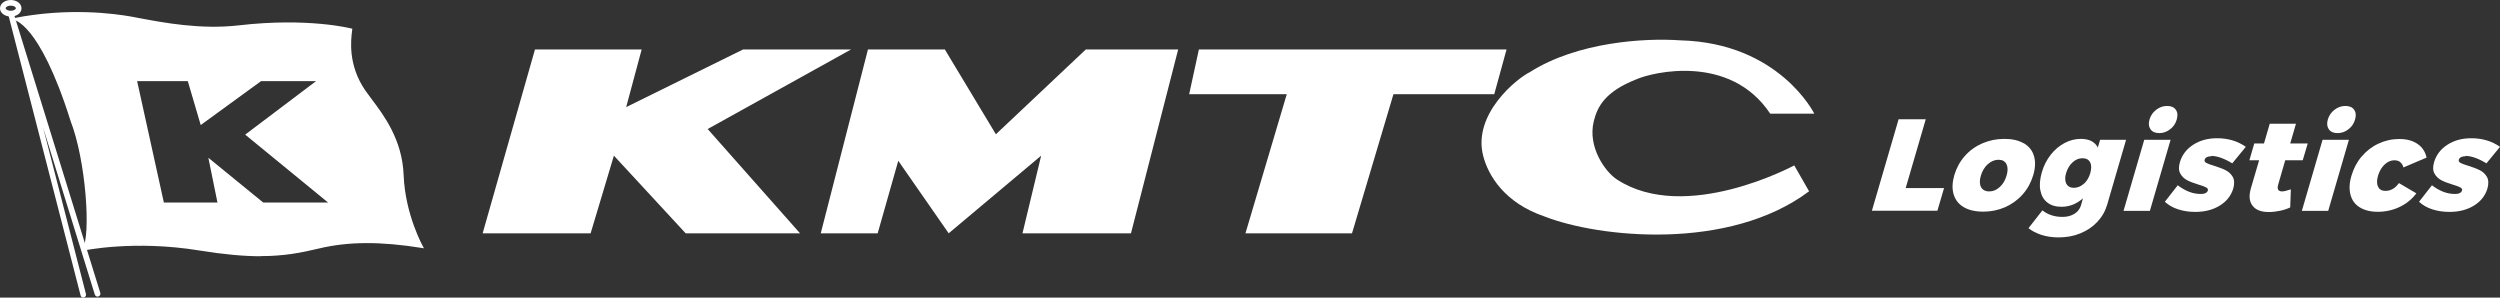 <svg width="252" height="30" viewBox="0 0 252 30" fill="none" xmlns="http://www.w3.org/2000/svg">
<rect x="0" y="0" width="252" height="30" fill="#333333" stroke="none"/>
<path d="M53.925 4.985L48.651 23.517H59.535L61.881 15.691L69.115 23.517H80.643L71.333 13.005L85.788 4.985H74.905L63.119 10.796L64.68 4.985H53.925Z" fill="white"/>
<path d="M87.49 4.985L82.732 23.517H88.47L90.546 16.207L95.627 23.517L104.949 15.691L103.067 23.517H114.002L118.76 4.985H109.45L100.385 13.534L95.24 4.985H87.49Z" fill="white"/>
<path d="M120.848 4.985L119.868 9.492H129.707L125.542 23.517H136.283L140.461 9.492H150.622L151.86 4.985H120.848Z" fill="white"/>
<path d="M182.872 11.442C182.872 11.442 179.351 4.326 169.384 4.068C165.799 3.81 159.004 4.223 154.207 7.271C152.93 7.891 148.43 11.481 149.5 15.691C150.003 17.68 151.654 20.456 155.703 21.825C161.157 23.956 174.271 25.351 182.356 19.281L180.86 16.672C180.86 16.672 169.9 22.6 162.988 18.093C161.815 17.331 160.009 14.825 160.654 12.217C161.015 10.77 161.763 9.247 164.948 7.994C166.573 7.271 174.4 5.385 178.436 11.455H182.872V11.442Z" fill="white"/>
<path d="M8.394 30C8.266 30 8.149 29.91 8.124 29.781L0.864 1.589C0.825 1.434 0.916 1.292 1.057 1.24C1.212 1.201 1.367 1.279 1.406 1.434L10.11 29.522C10.161 29.677 10.071 29.832 9.916 29.884C9.761 29.936 9.607 29.845 9.555 29.69L4.346 12.863L8.665 29.639C8.704 29.793 8.614 29.948 8.459 29.987C8.433 29.987 8.407 29.987 8.394 29.987V30Z" fill="white"/>
<path d="M1.083 1.666C0.477 1.666 0 1.304 0 0.839C0 0.374 0.477 0 1.083 0C1.689 0 2.166 0.362 2.166 0.839C2.166 1.317 1.689 1.666 1.083 1.666ZM1.083 0.568C0.774 0.568 0.567 0.723 0.567 0.826C0.567 0.93 0.761 1.085 1.083 1.085C1.406 1.085 1.599 0.93 1.599 0.826C1.599 0.723 1.406 0.568 1.083 0.568Z" fill="white"/>
<path d="M40.605 17.615C40.438 13.469 37.897 10.809 36.776 9.195C34.932 6.534 35.319 3.913 35.434 2.97C35.434 2.97 31.128 1.834 24.074 2.647C19.819 3.138 15.641 2.208 13.256 1.769C10.87 1.33 6.396 0.93 1.367 1.924C1.367 1.924 3.997 2.066 7.182 12.178C8.73 16.117 9.271 23.736 8.382 25.17C8.382 25.17 13.423 24.059 20.09 25.157C26.421 26.19 29.168 25.686 32.095 24.976C34.764 24.33 37.872 24.175 42.591 24.924C42.591 24.924 40.76 21.748 40.605 17.602V17.615ZM26.486 20.508L21.122 16.13L22.011 20.508H16.441L13.707 8.11H18.981L20.27 12.488L26.292 8.11H32.108L24.848 13.586L33.307 20.508H26.499H26.486Z" fill="white"/>
<path d="M26.279 25.829C24.629 25.829 22.643 25.661 20.09 25.248C13.527 24.176 8.459 25.248 8.407 25.261L8.214 25.299L8.317 25.131C9.194 23.711 8.652 16.143 7.118 12.204C5.493 7.025 4.01 4.533 3.056 3.345C2.025 2.066 1.38 2.002 1.367 2.002V1.834C6.873 0.736 11.528 1.369 13.269 1.679C13.501 1.718 13.746 1.769 14.017 1.821C16.492 2.286 20.232 2.996 24.061 2.557C31.05 1.743 35.409 2.867 35.447 2.88H35.512L35.499 3.035C35.37 4.003 35.048 6.56 36.84 9.143C37.008 9.389 37.227 9.673 37.446 9.97C38.684 11.61 40.541 14.077 40.683 17.602C40.837 21.67 42.643 24.847 42.656 24.886L42.746 25.028L42.578 25.002C38.323 24.318 35.099 24.343 32.121 25.054C30.341 25.48 28.639 25.816 26.267 25.816L26.279 25.829ZM14.184 24.602C15.912 24.602 17.936 24.718 20.116 25.08C26.292 26.087 29.09 25.622 32.095 24.899C35.048 24.189 38.258 24.163 42.449 24.821C42.088 24.15 40.67 21.231 40.528 17.615C40.386 14.141 38.542 11.7 37.33 10.073C37.111 9.776 36.892 9.492 36.724 9.247C34.906 6.625 35.228 4.029 35.357 3.035C34.777 2.893 30.573 1.989 24.1 2.738C20.245 3.19 16.492 2.467 14.004 2.002C13.733 1.95 13.488 1.898 13.256 1.86C11.554 1.55 7.066 0.943 1.715 1.95C2.527 2.325 4.72 4.055 7.273 12.165C8.562 15.471 9.452 23.104 8.536 25.067C9.129 24.951 11.218 24.602 14.171 24.602H14.184ZM33.539 20.585H26.473L21.263 16.324L22.127 20.585H16.389L13.617 8.02H19.046V8.084L20.322 12.359L26.267 8.033H32.353L24.977 13.599L33.526 20.598L33.539 20.585ZM26.524 20.418H33.075L24.719 13.573L24.797 13.508L31.863 8.175H26.318L20.232 12.604L18.929 8.175H13.823L16.518 20.418H21.921L21.005 15.91L21.186 16.052L26.537 20.418H26.524Z" fill="white"/>
<path d="M191.382 12.023H194.116L192.092 18.958H195.96L195.289 21.244H188.687L191.382 12.01V12.023Z" fill="white"/>
<path d="M204.019 14.451C204.522 14.748 204.87 15.187 205.025 15.73C205.192 16.285 205.167 16.931 204.947 17.667C204.728 18.39 204.38 19.036 203.89 19.591C203.4 20.146 202.807 20.572 202.124 20.882C201.44 21.179 200.692 21.334 199.906 21.334C199.119 21.334 198.449 21.179 197.946 20.882C197.43 20.585 197.095 20.146 196.927 19.591C196.759 19.036 196.785 18.39 196.991 17.667C197.211 16.931 197.559 16.285 198.049 15.73C198.539 15.174 199.132 14.748 199.815 14.451C200.499 14.154 201.247 13.999 202.046 13.999C202.846 13.999 203.49 14.154 204.006 14.451H204.019ZM200.37 16.543C200.048 16.84 199.815 17.228 199.674 17.692C199.532 18.17 199.532 18.558 199.686 18.855C199.841 19.139 200.112 19.294 200.512 19.294C200.911 19.294 201.247 19.152 201.569 18.855C201.891 18.571 202.124 18.183 202.265 17.692C202.407 17.215 202.394 16.84 202.253 16.543C202.098 16.246 201.827 16.104 201.453 16.104C201.079 16.104 200.705 16.246 200.383 16.543H200.37Z" fill="white"/>
<path d="M214.309 14.089L212.401 20.637C212.207 21.296 211.872 21.877 211.395 22.38C210.918 22.884 210.35 23.259 209.68 23.53C209.009 23.801 208.287 23.93 207.501 23.93C206.869 23.93 206.288 23.84 205.76 23.672C205.231 23.491 204.806 23.272 204.47 23L205.876 21.205C206.134 21.412 206.43 21.58 206.791 21.696C207.14 21.812 207.513 21.864 207.887 21.864C208.365 21.864 208.764 21.761 209.1 21.554C209.435 21.347 209.654 21.063 209.757 20.715L209.963 19.991C209.319 20.559 208.597 20.844 207.797 20.844C207.217 20.844 206.74 20.702 206.379 20.418C206.005 20.133 205.773 19.72 205.67 19.203C205.566 18.674 205.618 18.067 205.811 17.383C206.005 16.711 206.301 16.13 206.701 15.613C207.101 15.097 207.565 14.709 208.094 14.425C208.622 14.141 209.177 13.999 209.744 13.999C210.582 13.999 211.15 14.283 211.459 14.864L211.691 14.089H214.322H214.309ZM210.054 18.532C210.35 18.261 210.569 17.899 210.698 17.46C210.827 17.008 210.827 16.634 210.686 16.362C210.544 16.091 210.286 15.949 209.912 15.949C209.538 15.949 209.216 16.091 208.919 16.362C208.61 16.634 208.403 16.995 208.261 17.447C208.132 17.886 208.145 18.248 208.287 18.519C208.429 18.79 208.687 18.932 209.048 18.932C209.409 18.932 209.757 18.79 210.054 18.519V18.532Z" fill="white"/>
<path d="M216.14 14.09H218.796L216.707 21.257H214.051L216.14 14.09ZM219.325 11.068C219.505 11.326 219.531 11.649 219.415 12.049C219.299 12.449 219.08 12.785 218.745 13.031C218.422 13.289 218.048 13.418 217.649 13.418C217.249 13.418 216.952 13.289 216.772 13.031C216.591 12.772 216.553 12.449 216.669 12.049C216.785 11.649 217.017 11.313 217.339 11.068C217.674 10.809 218.035 10.68 218.448 10.68C218.861 10.68 219.144 10.809 219.325 11.068Z" fill="white"/>
<path d="M222.871 15.755C222.703 15.755 222.561 15.781 222.445 15.846C222.329 15.898 222.265 15.988 222.226 16.104C222.187 16.233 222.252 16.349 222.407 16.427C222.561 16.505 222.819 16.608 223.18 16.711C223.657 16.866 224.057 17.008 224.354 17.163C224.65 17.318 224.895 17.538 225.063 17.835C225.231 18.132 225.243 18.532 225.115 18.997C224.895 19.72 224.444 20.301 223.748 20.727C223.051 21.154 222.226 21.36 221.285 21.36C220.653 21.36 220.073 21.27 219.557 21.102C219.028 20.934 218.59 20.676 218.216 20.34L219.518 18.674C219.879 18.958 220.266 19.178 220.666 19.333C221.066 19.488 221.465 19.552 221.852 19.552C222.033 19.552 222.187 19.526 222.316 19.462C222.432 19.41 222.51 19.32 222.549 19.217C222.587 19.087 222.536 18.971 222.381 18.894C222.239 18.816 221.981 18.713 221.62 18.61C221.156 18.468 220.769 18.325 220.472 18.17C220.176 18.015 219.944 17.796 219.776 17.499C219.609 17.202 219.596 16.814 219.737 16.337C219.957 15.601 220.408 15.019 221.091 14.58C221.775 14.141 222.574 13.935 223.49 13.935C224.586 13.935 225.553 14.219 226.378 14.8L225.011 16.466C224.186 15.962 223.477 15.717 222.897 15.717L222.871 15.755Z" fill="white"/>
<path d="M230.853 20.908C230.556 21.05 230.221 21.166 229.834 21.244C229.447 21.321 229.073 21.373 228.699 21.373C227.939 21.373 227.384 21.166 227.062 20.74C226.727 20.314 226.675 19.746 226.881 19.01L227.719 16.156H226.739L227.229 14.464H228.209L228.79 12.475H231.433L230.853 14.464H232.619L232.116 16.156H230.35L229.641 18.609C229.576 18.842 229.576 19.01 229.641 19.126C229.718 19.242 229.847 19.294 230.04 19.294C230.208 19.294 230.505 19.229 230.917 19.087L230.853 20.921V20.908Z" fill="white"/>
<path d="M234.115 14.09H236.771L234.682 21.257H232.026L234.115 14.09ZM237.3 11.068C237.48 11.326 237.506 11.649 237.39 12.049C237.274 12.449 237.055 12.785 236.72 13.031C236.397 13.289 236.023 13.418 235.624 13.418C235.224 13.418 234.927 13.289 234.747 13.031C234.566 12.772 234.528 12.449 234.644 12.049C234.76 11.649 234.992 11.313 235.314 11.068C235.649 10.809 236.01 10.68 236.423 10.68C236.836 10.68 237.119 10.809 237.3 11.068Z" fill="white"/>
<path d="M241.955 16.337C241.787 16.221 241.594 16.156 241.349 16.156C241.001 16.156 240.678 16.298 240.369 16.582C240.072 16.866 239.853 17.228 239.711 17.693C239.569 18.158 239.569 18.532 239.711 18.816C239.84 19.1 240.085 19.242 240.446 19.242C240.975 19.242 241.439 18.984 241.813 18.455L243.567 19.488C243.128 20.082 242.561 20.534 241.89 20.857C241.207 21.18 240.485 21.348 239.685 21.348C238.938 21.348 238.332 21.193 237.854 20.896C237.377 20.599 237.068 20.172 236.926 19.617C236.784 19.075 236.81 18.429 237.029 17.706C237.248 16.97 237.584 16.324 238.061 15.768C238.538 15.213 239.105 14.774 239.75 14.477C240.408 14.167 241.104 14.012 241.852 14.012C242.6 14.012 243.206 14.18 243.683 14.503C244.16 14.826 244.469 15.291 244.598 15.885L242.264 16.879C242.213 16.647 242.097 16.479 241.942 16.35L241.955 16.337Z" fill="white"/>
<path d="M248.493 15.755C248.325 15.755 248.183 15.781 248.067 15.846C247.951 15.898 247.887 15.988 247.848 16.104C247.809 16.233 247.874 16.349 248.028 16.427C248.183 16.505 248.441 16.608 248.802 16.711C249.279 16.866 249.679 17.008 249.976 17.163C250.272 17.318 250.517 17.538 250.685 17.835C250.852 18.132 250.865 18.532 250.736 18.997C250.517 19.72 250.066 20.301 249.37 20.727C248.673 21.154 247.848 21.36 246.907 21.36C246.275 21.36 245.695 21.27 245.179 21.102C244.65 20.934 244.212 20.676 243.838 20.34L245.14 18.674C245.501 18.958 245.888 19.178 246.288 19.333C246.687 19.488 247.087 19.552 247.474 19.552C247.655 19.552 247.809 19.526 247.938 19.462C248.054 19.41 248.132 19.32 248.17 19.217C248.209 19.087 248.157 18.971 248.003 18.894C247.861 18.816 247.603 18.713 247.242 18.61C246.778 18.468 246.391 18.325 246.094 18.17C245.798 18.015 245.566 17.796 245.398 17.499C245.23 17.202 245.217 16.814 245.359 16.337C245.578 15.601 246.03 15.019 246.713 14.58C247.397 14.141 248.196 13.935 249.112 13.935C250.208 13.935 251.175 14.219 252 14.8L250.633 16.466C249.808 15.962 249.099 15.717 248.518 15.717L248.493 15.755Z" fill="white"/>
</svg>
